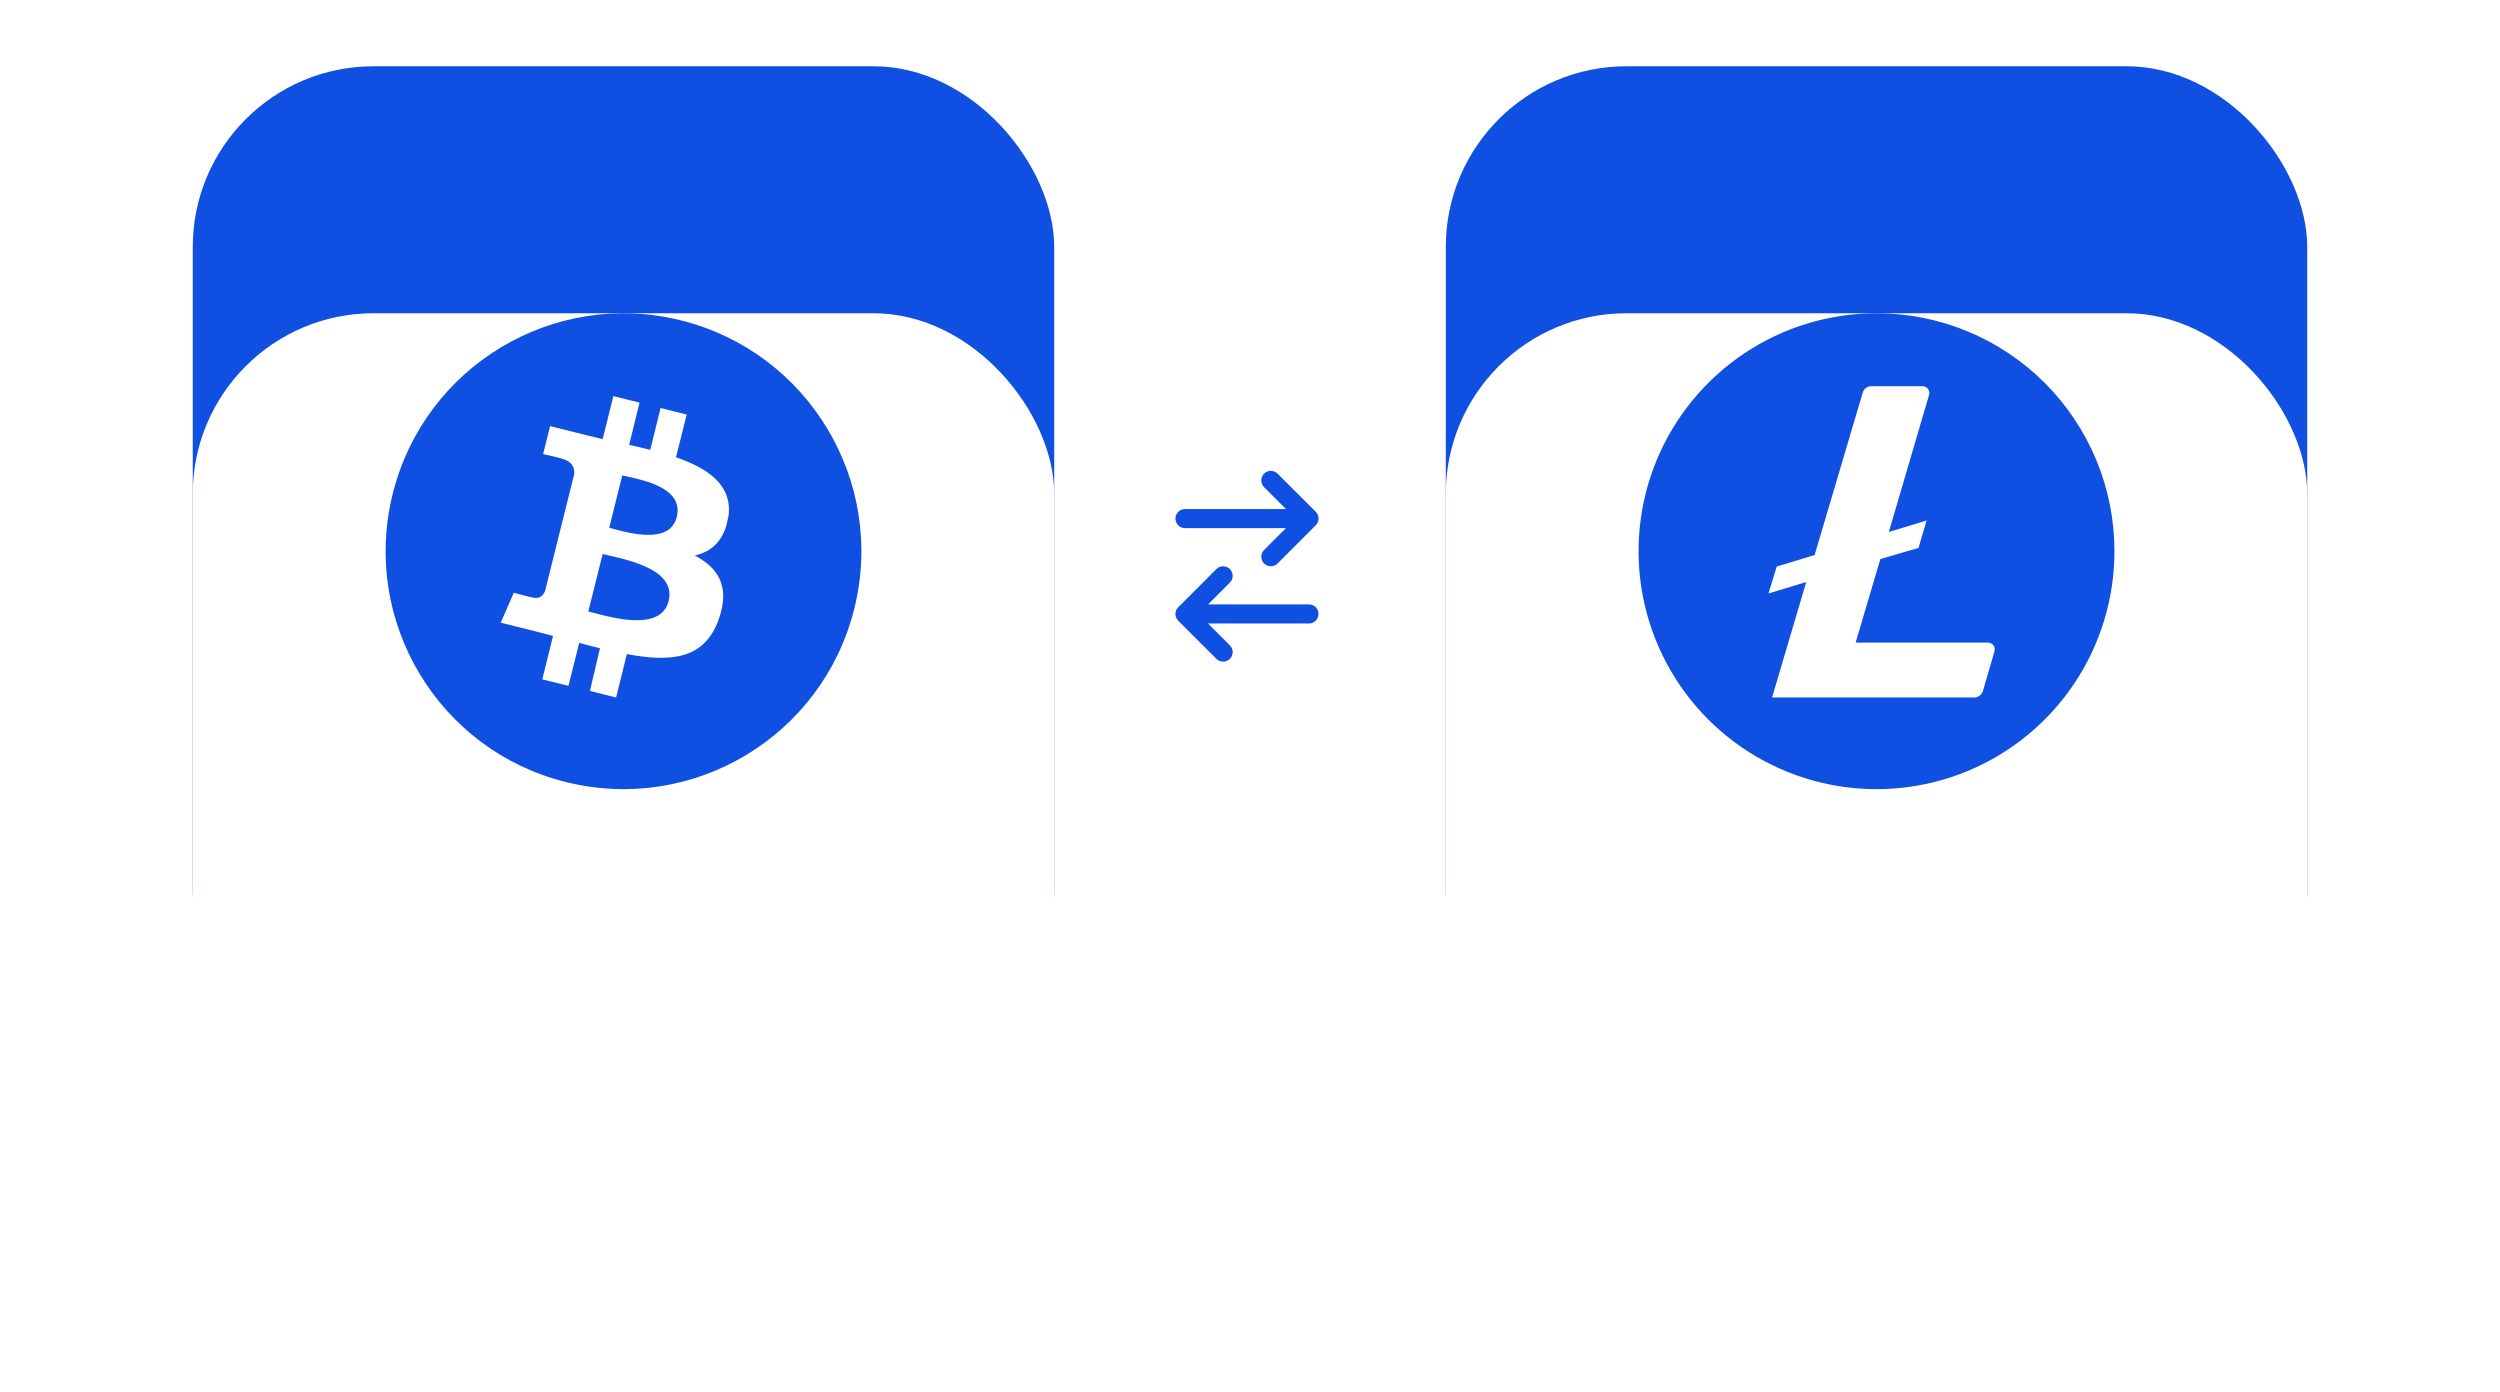 <svg width="415" height="231" viewBox="0 0 415 231" fill="none" xmlns="http://www.w3.org/2000/svg">
<rect x="32" y="11" width="143" height="167" rx="30" fill="#0F4FE1"/>
<rect x="240" y="11" width="143" height="167" rx="30" fill="#0F4FE1"/>
<g filter="url(#filter0_dddd_1479_1244)">
<rect x="32" y="8" width="143" height="167" rx="30" fill="white"/>
</g>
<g filter="url(#filter1_dddd_1479_1244)">
<rect x="240" y="8" width="143" height="167" rx="30" fill="white"/>
</g>
<g clip-path="url(#clip0_1479_1244)">
<path d="M311.5 52C303.688 52 296.051 54.317 289.555 58.657C283.059 62.997 277.996 69.166 275.007 76.384C272.017 83.602 271.235 91.544 272.759 99.206C274.283 106.868 278.045 113.907 283.569 119.431C289.093 124.955 296.132 128.717 303.794 130.241C311.456 131.765 319.398 130.983 326.616 127.993C333.834 125.004 340.003 119.941 344.343 113.445C348.683 106.949 351 99.312 351 91.5C351 81.024 346.838 70.977 339.431 63.569C332.023 56.162 321.976 52 311.5 52V52ZM310.638 64.107H319.143C319.317 64.107 319.489 64.147 319.645 64.225C319.8 64.302 319.936 64.415 320.041 64.553C320.146 64.692 320.218 64.853 320.251 65.024C320.283 65.195 320.276 65.371 320.23 65.539L313.547 88.31L319.818 86.395L318.475 90.954L312.142 92.797L308.034 106.668H330.009C330.183 106.669 330.355 106.71 330.51 106.788C330.666 106.867 330.801 106.98 330.906 107.119C331.01 107.259 331.081 107.42 331.113 107.591C331.145 107.763 331.136 107.939 331.089 108.106L329.173 114.69C329.081 115.003 328.891 115.278 328.63 115.474C328.368 115.67 328.051 115.776 327.725 115.776H294.163L299.834 96.612L293.56 98.521L294.943 94.041L301.23 92.132L309.202 65.206C309.29 64.891 309.478 64.614 309.737 64.415C309.997 64.217 310.314 64.109 310.641 64.107H310.638Z" fill="#0F4FE1"/>
</g>
<path d="M141.805 101.052C136.531 122.231 115.095 135.088 93.948 129.818C72.796 124.584 59.911 103.096 65.194 81.971C70.455 60.796 91.904 47.912 113.039 53.183C134.203 58.468 147.088 79.892 141.805 101.067V101.052ZM120.909 85.869C121.692 80.635 117.692 77.808 112.217 75.905L113.994 68.817L109.659 67.724L107.938 74.668C106.805 74.372 105.625 74.115 104.44 73.846L106.166 66.837L101.818 65.758L100.043 72.881C99.105 72.661 98.194 72.444 97.278 72.227L91.314 70.733L90.156 75.377C90.156 75.377 93.373 76.108 93.294 76.147C95.059 76.599 95.377 77.739 95.328 78.668L90.467 98.158C90.223 98.701 89.67 99.499 88.45 99.188C88.49 99.25 85.288 98.405 85.288 98.405L83.115 103.365L88.746 104.767L91.805 105.565L90.018 112.781L94.365 113.847L96.153 106.71C97.335 107.046 98.466 107.34 99.596 107.611L97.928 114.694L102.273 115.788L104.06 108.577C111.439 109.976 116.996 109.423 119.337 102.738C121.213 97.349 119.23 94.253 115.337 92.221C118.139 91.577 120.275 89.713 120.865 85.869H120.909ZM110.995 99.768C109.671 105.167 100.606 102.237 97.663 101.504L100.041 91.964C102.986 92.722 112.397 94.174 110.995 99.768ZM112.348 85.805C111.123 90.715 103.588 88.234 101.132 87.614L103.295 78.924C105.736 79.514 113.616 80.645 112.348 85.79V85.805Z" fill="#0F4FE1"/>
<path d="M212.077 78.628L218.411 84.955C218.982 85.525 219.026 86.423 218.544 87.045L218.412 87.194L212.079 93.535C211.461 94.154 210.458 94.155 209.84 93.537C209.268 92.967 209.224 92.069 209.706 91.447L209.838 91.298L213.465 87.667L196.707 87.667C195.895 87.667 195.226 87.055 195.135 86.268L195.124 86.083C195.124 85.271 195.735 84.602 196.523 84.511L196.707 84.5L213.476 84.5L209.839 80.869C209.268 80.298 209.224 79.4 209.707 78.779L209.838 78.629C210.409 78.058 211.307 78.014 211.928 78.497L212.077 78.628L218.411 84.955L212.077 78.628ZM218.859 101.732L218.87 101.917C218.87 102.729 218.259 103.398 217.471 103.489L217.287 103.5L200.529 103.5L204.161 107.13C204.732 107.7 204.776 108.598 204.294 109.22L204.162 109.369C203.591 109.94 202.693 109.984 202.072 109.502L201.923 109.37L195.589 103.043C195.018 102.472 194.974 101.574 195.457 100.953L195.588 100.804L201.922 94.464C202.54 93.846 203.542 93.845 204.161 94.463C204.732 95.034 204.776 95.932 204.294 96.553L204.162 96.702L200.535 100.333L217.287 100.333C218.099 100.333 218.768 100.945 218.859 101.732L218.87 101.917L218.859 101.732Z" fill="#0F4FE1"/>
<defs>
<filter id="filter0_dddd_1479_1244" x="0" y="0" width="207" height="231" filterUnits="userSpaceOnUse" color-interpolation-filters="sRGB">
<feFlood flood-opacity="0" result="BackgroundImageFix"/>
<feColorMatrix in="SourceAlpha" type="matrix" values="0 0 0 0 0 0 0 0 0 0 0 0 0 0 0 0 0 0 127 0" result="hardAlpha"/>
<feOffset/>
<feGaussianBlur stdDeviation="0.5"/>
<feColorMatrix type="matrix" values="0 0 0 0 0 0 0 0 0 0 0 0 0 0 0 0 0 0 0.04 0"/>
<feBlend mode="normal" in2="BackgroundImageFix" result="effect1_dropShadow_1479_1244"/>
<feColorMatrix in="SourceAlpha" type="matrix" values="0 0 0 0 0 0 0 0 0 0 0 0 0 0 0 0 0 0 127 0" result="hardAlpha"/>
<feOffset dy="4"/>
<feGaussianBlur stdDeviation="4"/>
<feColorMatrix type="matrix" values="0 0 0 0 0 0 0 0 0 0 0 0 0 0 0 0 0 0 0.04 0"/>
<feBlend mode="normal" in2="effect1_dropShadow_1479_1244" result="effect2_dropShadow_1479_1244"/>
<feColorMatrix in="SourceAlpha" type="matrix" values="0 0 0 0 0 0 0 0 0 0 0 0 0 0 0 0 0 0 127 0" result="hardAlpha"/>
<feOffset dy="16"/>
<feGaussianBlur stdDeviation="12"/>
<feColorMatrix type="matrix" values="0 0 0 0 0 0 0 0 0 0 0 0 0 0 0 0 0 0 0.04 0"/>
<feBlend mode="normal" in2="effect2_dropShadow_1479_1244" result="effect3_dropShadow_1479_1244"/>
<feColorMatrix in="SourceAlpha" type="matrix" values="0 0 0 0 0 0 0 0 0 0 0 0 0 0 0 0 0 0 127 0" result="hardAlpha"/>
<feOffset dy="24"/>
<feGaussianBlur stdDeviation="16"/>
<feColorMatrix type="matrix" values="0 0 0 0 0 0 0 0 0 0 0 0 0 0 0 0 0 0 0.04 0"/>
<feBlend mode="normal" in2="effect3_dropShadow_1479_1244" result="effect4_dropShadow_1479_1244"/>
<feBlend mode="normal" in="SourceGraphic" in2="effect4_dropShadow_1479_1244" result="shape"/>
</filter>
<filter id="filter1_dddd_1479_1244" x="208" y="0" width="207" height="231" filterUnits="userSpaceOnUse" color-interpolation-filters="sRGB">
<feFlood flood-opacity="0" result="BackgroundImageFix"/>
<feColorMatrix in="SourceAlpha" type="matrix" values="0 0 0 0 0 0 0 0 0 0 0 0 0 0 0 0 0 0 127 0" result="hardAlpha"/>
<feOffset/>
<feGaussianBlur stdDeviation="0.5"/>
<feColorMatrix type="matrix" values="0 0 0 0 0 0 0 0 0 0 0 0 0 0 0 0 0 0 0.04 0"/>
<feBlend mode="normal" in2="BackgroundImageFix" result="effect1_dropShadow_1479_1244"/>
<feColorMatrix in="SourceAlpha" type="matrix" values="0 0 0 0 0 0 0 0 0 0 0 0 0 0 0 0 0 0 127 0" result="hardAlpha"/>
<feOffset dy="4"/>
<feGaussianBlur stdDeviation="4"/>
<feColorMatrix type="matrix" values="0 0 0 0 0 0 0 0 0 0 0 0 0 0 0 0 0 0 0.04 0"/>
<feBlend mode="normal" in2="effect1_dropShadow_1479_1244" result="effect2_dropShadow_1479_1244"/>
<feColorMatrix in="SourceAlpha" type="matrix" values="0 0 0 0 0 0 0 0 0 0 0 0 0 0 0 0 0 0 127 0" result="hardAlpha"/>
<feOffset dy="16"/>
<feGaussianBlur stdDeviation="12"/>
<feColorMatrix type="matrix" values="0 0 0 0 0 0 0 0 0 0 0 0 0 0 0 0 0 0 0.04 0"/>
<feBlend mode="normal" in2="effect2_dropShadow_1479_1244" result="effect3_dropShadow_1479_1244"/>
<feColorMatrix in="SourceAlpha" type="matrix" values="0 0 0 0 0 0 0 0 0 0 0 0 0 0 0 0 0 0 127 0" result="hardAlpha"/>
<feOffset dy="24"/>
<feGaussianBlur stdDeviation="16"/>
<feColorMatrix type="matrix" values="0 0 0 0 0 0 0 0 0 0 0 0 0 0 0 0 0 0 0.04 0"/>
<feBlend mode="normal" in2="effect3_dropShadow_1479_1244" result="effect4_dropShadow_1479_1244"/>
<feBlend mode="normal" in="SourceGraphic" in2="effect4_dropShadow_1479_1244" result="shape"/>
</filter>
<clipPath id="clip0_1479_1244">
<rect width="79" height="79" fill="white" transform="translate(272 52)"/>
</clipPath>
</defs>
</svg>
